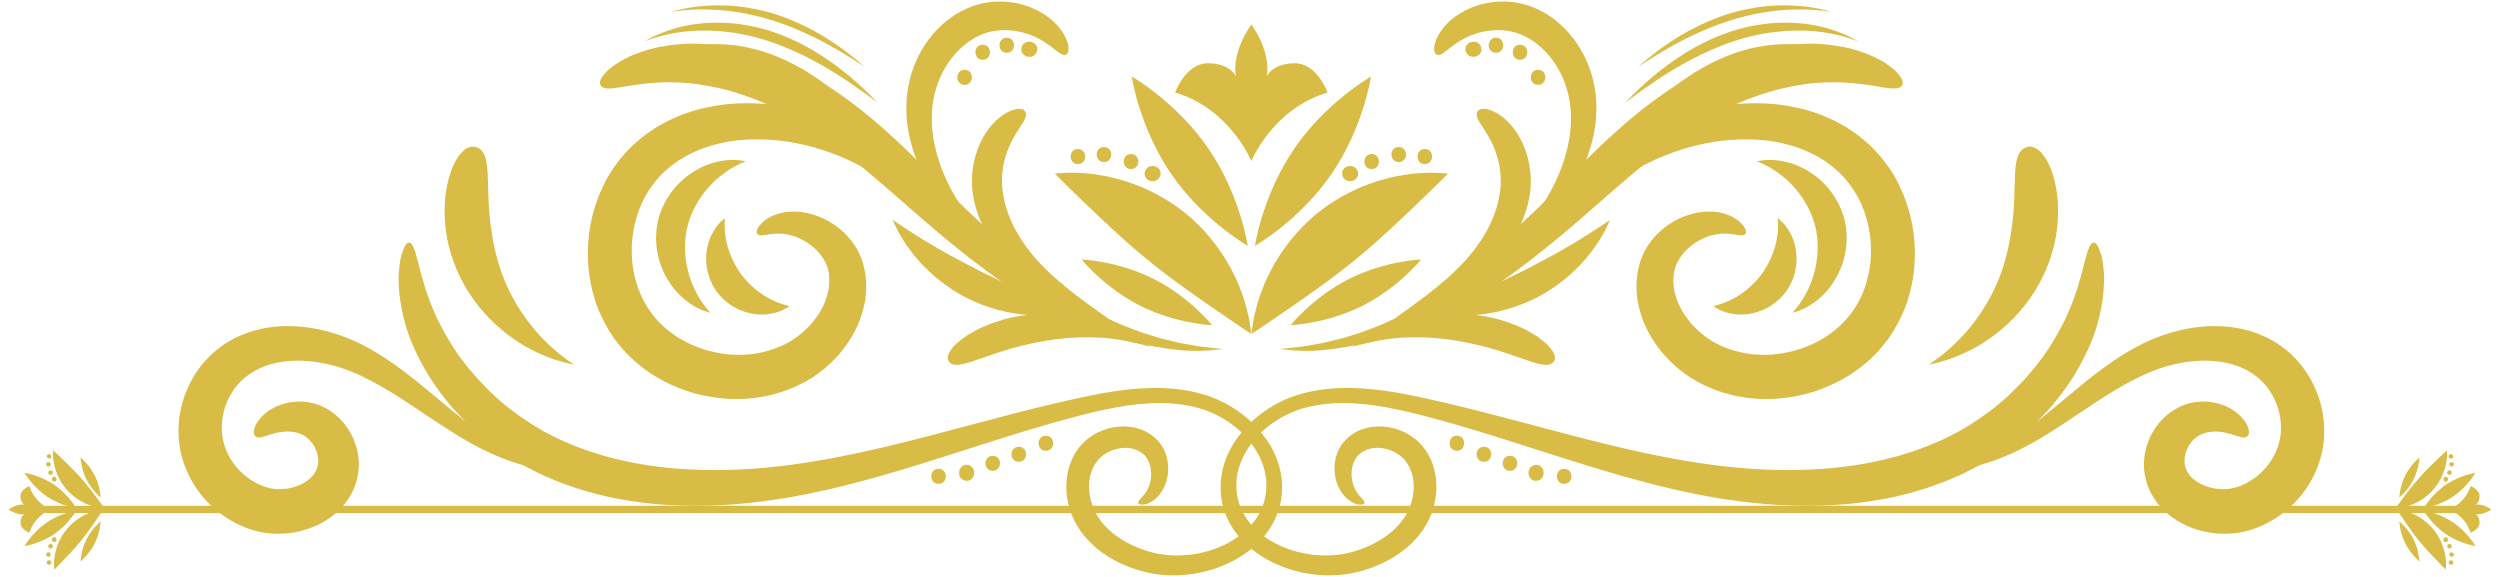 <?xml version="1.0" encoding="utf-8"?>
<!-- Generator: Adobe Illustrator 16.0.0, SVG Export Plug-In . SVG Version: 6.00 Build 0)  -->
<!DOCTYPE svg PUBLIC "-//W3C//DTD SVG 1.1//EN" "http://www.w3.org/Graphics/SVG/1.1/DTD/svg11.dtd">
<svg version="1.1" id="Layer_1" xmlns="http://www.w3.org/2000/svg" xmlns:xlink="http://www.w3.org/1999/xlink" x="0px" y="0px"
	 width="195px" height="45px" viewBox="0 0 195 45" enable-background="new 0 0 195 45" xml:space="preserve">
<g>
	<path fill="#D8BC45" d="M59.083,18.261c0.061,0.066,0.164,0.103,0.321,0.095c0.158-0.007,0.382-0.05,0.688-0.093
		c0.307-0.04,0.703-0.073,1.216,0.007c0.508,0.083,1.153,0.295,1.821,0.768c0.329,0.236,0.662,0.541,0.938,0.914
		c0.278,0.37,0.491,0.814,0.568,1.283c0.087,0.523,0.08,1.126-0.1,1.757c-0.178,0.629-0.49,1.307-0.997,1.946
		c-0.493,0.645-1.163,1.252-1.96,1.725c-0.807,0.45-1.777,0.806-2.861,0.942c-0.268,0.052-0.549,0.043-0.83,0.066
		c-0.282,0.017-0.572-0.013-0.865-0.011c-0.584-0.061-1.188-0.135-1.787-0.315c-0.607-0.15-1.197-0.409-1.785-0.695
		c-0.278-0.171-0.581-0.313-0.845-0.518c-0.134-0.099-0.282-0.183-0.408-0.293c-0.128-0.108-0.257-0.217-0.388-0.326
		c-1.007-0.902-1.775-2.081-2.182-3.484c-0.418-1.39-0.469-2.958-0.14-4.458c0.173-0.748,0.431-1.479,0.786-2.162
		c0.369-0.674,0.821-1.293,1.36-1.838c0.294-0.258,0.565-0.545,0.897-0.762l0.237-0.177c0.078-0.06,0.155-0.12,0.245-0.166
		l0.515-0.305c0.706-0.372,1.459-0.697,2.267-0.891c1.601-0.44,3.344-0.483,5.053-0.301c1.714,0.198,3.398,0.679,4.967,1.349
		c1.585,0.71,3.093,1.582,4.518,2.542c1.427,0.962,2.78,1.996,4.088,3.022c2.611,2.059,5.068,4.074,7.5,5.598
		c2.42,1.53,4.754,2.612,6.796,3.188c0.126,0.039,0.251,0.076,0.376,0.112c0.126,0.029,0.25,0.06,0.371,0.091
		c0.246,0.057,0.482,0.112,0.713,0.167c0.234,0.042,0.461,0.082,0.681,0.119c0.109,0.02,0.218,0.039,0.323,0.058
		c0.107,0.012,0.213,0.022,0.316,0.035c0.412,0.045,0.795,0.093,1.15,0.097c0.354,0.014,0.676,0.034,0.965,0.015
		c0.289-0.011,0.544-0.015,0.766-0.029c0.219-0.022,0.405-0.044,0.555-0.061c0.299-0.032,0.455-0.05,0.455-0.05
		s-0.157,0.004-0.459,0.011c-0.148,0.004-0.335,0.008-0.554,0.014c-0.222-0.005-0.474-0.023-0.761-0.035
		c-0.285-0.005-0.6-0.051-0.946-0.094c-0.348-0.031-0.718-0.11-1.119-0.187c-0.1-0.02-0.202-0.041-0.305-0.06
		c-0.103-0.027-0.206-0.054-0.312-0.082c-0.21-0.055-0.429-0.11-0.652-0.169c-0.221-0.07-0.447-0.145-0.68-0.219
		c-0.117-0.039-0.234-0.077-0.354-0.115c-0.117-0.046-0.236-0.091-0.356-0.139c-1.935-0.715-4.108-1.934-6.343-3.584
		c-2.242-1.644-4.502-3.777-6.996-6.025c-1.252-1.122-2.57-2.271-4.001-3.371c-1.434-1.097-2.996-2.136-4.704-3.017
		c-1.742-0.867-3.629-1.519-5.613-1.851c-1.98-0.317-4.063-0.374-6.121,0.086c-1.03,0.203-2.041,0.576-3.008,1.042l-0.71,0.384
		c-0.122,0.061-0.233,0.136-0.345,0.213l-0.336,0.228c-0.461,0.288-0.861,0.657-1.275,1.008c-0.803,0.749-1.49,1.622-2.034,2.556
		c-0.532,0.944-0.919,1.948-1.186,2.973c-0.508,2.054-0.489,4.201,0.07,6.194c0.261,1.003,0.704,1.952,1.234,2.83
		c0.142,0.215,0.282,0.43,0.422,0.644c0.159,0.199,0.319,0.398,0.479,0.597c0.154,0.203,0.331,0.38,0.509,0.559
		c0.18,0.174,0.344,0.364,0.537,0.521c0.189,0.159,0.378,0.316,0.564,0.474c0.187,0.156,0.393,0.282,0.588,0.423
		c0.386,0.285,0.805,0.497,1.207,0.728c0.826,0.407,1.657,0.752,2.5,0.956c0.836,0.234,1.675,0.336,2.488,0.398
		c0.408,0,0.813,0.024,1.211-0.003c0.396-0.034,0.788-0.043,1.171-0.119c1.537-0.232,2.926-0.774,4.116-1.512
		c1.176-0.761,2.099-1.687,2.786-2.691c0.696-0.995,1.138-2.087,1.345-3.16c0.031-0.132,0.05-0.267,0.063-0.402
		c0.015-0.135,0.028-0.267,0.042-0.399c0.016-0.266,0.014-0.529,0.012-0.784c-0.024-0.257-0.039-0.51-0.08-0.754
		c-0.051-0.245-0.09-0.474-0.158-0.716c-0.283-0.98-0.806-1.739-1.358-2.298c-0.556-0.565-1.149-0.95-1.717-1.222
		c-1.142-0.535-2.187-0.62-2.981-0.507c-0.803,0.119-1.348,0.425-1.68,0.696c-0.332,0.279-0.477,0.52-0.533,0.688
		C59,18.1,59.024,18.199,59.083,18.261"/>
	<path fill="#D8BC45" d="M46.85,6.655c0.092,0.151,0.3,0.263,0.738,0.248c0.221-0.005,0.488-0.062,0.854-0.102
		c0.18-0.026,0.377-0.06,0.594-0.106c0.224-0.03,0.471-0.06,0.737-0.104c0.538-0.076,1.184-0.138,1.954-0.17
		c0.773-0.002,1.672-0.009,2.719,0.15c1.045,0.146,2.233,0.401,3.553,0.848c1.319,0.449,2.762,1.072,4.279,2.008
		c1.54,0.93,3.107,2.089,4.691,3.38c1.582,1.293,3.18,2.723,4.824,4.149c0.82,0.712,1.656,1.424,2.506,2.114
		c0.85,0.689,1.693,1.351,2.561,1.995c1.724,1.284,3.494,2.441,5.263,3.341c1.765,0.906,3.507,1.577,5.109,2.02
		c0.81,0.198,1.564,0.399,2.288,0.503c0.359,0.056,0.701,0.132,1.035,0.164c0.334,0.034,0.652,0.066,0.955,0.098
		c0.152,0.015,0.299,0.029,0.443,0.044c0.145,0.005,0.285,0.011,0.421,0.016c0.272,0.01,0.528,0.018,0.769,0.024
		c0.476,0.028,0.887,0.003,1.219-0.011c0.662-0.025,1.025-0.04,1.025-0.04s-0.36-0.039-1.02-0.109
		c-0.328-0.036-0.732-0.069-1.195-0.161c-0.232-0.04-0.482-0.084-0.746-0.13c-0.132-0.023-0.268-0.048-0.406-0.072
		c-0.137-0.034-0.279-0.068-0.424-0.104c-0.289-0.069-0.594-0.143-0.91-0.22c-0.317-0.072-0.639-0.191-0.976-0.29
		c-0.677-0.191-1.377-0.479-2.116-0.763c-1.469-0.614-3.027-1.445-4.582-2.483c-1.563-1.034-3.104-2.297-4.631-3.683
		c-0.76-0.691-1.534-1.423-2.292-2.159c-0.759-0.735-1.515-1.492-2.271-2.26c-1.517-1.531-3.051-3.091-4.664-4.535
		c-1.609-1.443-3.302-2.772-5.055-3.83c-1.76-1.084-3.494-1.801-5.075-2.267c-1.585-0.468-3.036-0.682-4.316-0.736
		c-1.28-0.068-2.394,0.077-3.324,0.25c-0.931,0.2-1.685,0.459-2.282,0.738c-0.296,0.146-0.561,0.277-0.789,0.411
		c-0.224,0.146-0.417,0.283-0.584,0.407c-0.338,0.24-0.547,0.488-0.689,0.677C46.755,6.287,46.76,6.508,46.85,6.655"/>
	<path fill="#D8BC45" d="M79.986,8.73c-0.055-0.105-0.152-0.202-0.367-0.233c-0.213-0.03-0.553,0.008-1.035,0.259
		c-0.479,0.251-1.106,0.731-1.699,1.62c-0.564,0.888-1.107,2.2-1.07,3.962c0.026,0.886,0.227,1.776,0.563,2.639
		c0.343,0.856,0.819,1.667,1.383,2.388c0.559,0.724,1.204,1.359,1.872,1.91c0.672,0.548,1.359,1.007,2.025,1.394
		c1.332,0.774,2.549,1.287,3.418,1.648c0.868,0.356,1.395,0.556,1.395,0.556s-0.458-0.33-1.217-0.876
		c-0.756-0.549-1.82-1.315-2.912-2.278c-1.096-0.96-2.184-2.144-2.952-3.471c-0.389-0.659-0.692-1.347-0.901-2.022
		c-0.203-0.673-0.316-1.354-0.334-1.955c-0.025-1.23,0.281-2.181,0.57-2.868c0.309-0.685,0.613-1.139,0.836-1.48
		c0.226-0.342,0.37-0.576,0.434-0.762C80.057,8.971,80.039,8.832,79.986,8.73"/>
	<path fill="#D8BC45" d="M83.141,4.265c0.109-0.045,0.204-0.153,0.207-0.448c0-0.073-0.002-0.16-0.018-0.258
		c-0.021-0.095-0.051-0.201-0.092-0.324c-0.022-0.062-0.045-0.128-0.068-0.195c-0.029-0.067-0.066-0.134-0.105-0.207
		c-0.077-0.142-0.16-0.311-0.286-0.468c-0.122-0.164-0.257-0.346-0.435-0.516c-0.17-0.184-0.377-0.354-0.611-0.535
		c-0.475-0.345-1.082-0.684-1.851-0.916c-0.767-0.229-1.696-0.358-2.763-0.225c-0.133,0.02-0.268,0.049-0.403,0.073
		c-0.136,0.025-0.274,0.055-0.413,0.098s-0.278,0.085-0.422,0.128c-0.133,0.055-0.271,0.109-0.409,0.166
		c-0.547,0.239-1.101,0.553-1.616,0.966c-1.033,0.824-1.887,1.95-2.432,3.233c-0.275,0.642-0.477,1.32-0.598,2.021
		c-0.122,0.702-0.154,1.41-0.117,2.105c0.072,1.396,0.439,2.733,0.961,3.93c0.521,1.197,1.191,2.265,1.911,3.181
		c1.44,1.831,2.989,3.102,4.089,3.983c0.553,0.438,1.004,0.776,1.316,1.008c0.313,0.229,0.482,0.354,0.482,0.354
		s-0.146-0.152-0.416-0.432c-0.27-0.278-0.659-0.684-1.135-1.199c-0.942-1.031-2.26-2.501-3.371-4.377
		c-0.557-0.933-1.039-1.975-1.377-3.078c-0.34-1.102-0.527-2.267-0.485-3.399c0.034-1.14,0.305-2.207,0.776-3.166
		c0.468-0.954,1.129-1.751,1.848-2.328c0.359-0.289,0.736-0.503,1.102-0.674c0.092-0.04,0.182-0.08,0.271-0.12
		c0.09-0.029,0.179-0.059,0.266-0.087c0.084-0.033,0.174-0.053,0.262-0.072c0.089-0.02,0.174-0.044,0.26-0.06
		c0.696-0.12,1.344-0.088,1.896,0.013c0.553,0.103,1.012,0.272,1.395,0.444c0.187,0.093,0.363,0.176,0.511,0.271
		c0.159,0.085,0.286,0.181,0.412,0.264c0.131,0.078,0.226,0.169,0.329,0.24c0.05,0.038,0.099,0.072,0.145,0.106
		c0.041,0.035,0.082,0.068,0.12,0.102c0.078,0.063,0.152,0.118,0.22,0.164c0.066,0.049,0.119,0.093,0.174,0.128
		C82.883,4.296,83.035,4.31,83.141,4.265"/>
	<path fill="#D8BC45" d="M74.016,28.199c0.137,0.195,0.426,0.357,1.109,0.189c0.703-0.136,1.785-0.624,3.811-1.22
		c1.018-0.277,2.182-0.548,3.384-0.702c1.2-0.157,2.433-0.194,3.539-0.126c1.109,0.064,2.079,0.262,2.777,0.414
		c0.347,0.082,0.618,0.17,0.813,0.22c0.191,0.053,0.296,0.081,0.296,0.081s-0.09-0.061-0.254-0.172
		c-0.167-0.108-0.405-0.279-0.718-0.468c-0.631-0.361-1.549-0.854-2.686-1.224c-1.135-0.372-2.477-0.644-3.844-0.698
		c-1.367-0.063-2.751,0.095-3.935,0.419c-0.294,0.09-0.569,0.179-0.829,0.265c-0.262,0.081-0.495,0.197-0.719,0.288
		c-0.451,0.182-0.821,0.398-1.143,0.588c-0.322,0.181-0.574,0.388-0.789,0.559c-0.211,0.177-0.383,0.327-0.506,0.483
		C73.825,27.701,73.887,28.011,74.016,28.199"/>
	<path fill="#D8BC45" d="M55.402,24.399c0,0-0.039-0.047-0.109-0.133c-0.067-0.089-0.182-0.199-0.301-0.368
		c-0.253-0.318-0.568-0.808-0.854-1.419c-0.58-1.215-0.936-3.019-0.537-4.733c0.404-1.716,1.521-3.175,2.581-4.007
		c0.524-0.422,1.025-0.72,1.393-0.894c0.183-0.099,0.333-0.148,0.433-0.196c0.102-0.047,0.156-0.071,0.156-0.071
		s-0.059-0.011-0.166-0.03c-0.109-0.013-0.277-0.055-0.49-0.062c-0.431-0.036-1.072-0.013-1.848,0.205
		c-0.389,0.107-0.799,0.276-1.227,0.501c-0.418,0.236-0.857,0.523-1.26,0.901c-0.816,0.738-1.537,1.816-1.852,3.118
		c-0.296,1.307-0.127,2.592,0.276,3.616c0.194,0.518,0.46,0.97,0.73,1.367c0.284,0.39,0.578,0.724,0.878,0.993
		c0.6,0.538,1.163,0.845,1.564,1.003c0.195,0.088,0.363,0.125,0.469,0.161C55.344,24.382,55.402,24.399,55.402,24.399"/>
	<path fill="#D8BC45" d="M61.576,23.878c0,0-0.041-0.011-0.115-0.032c-0.076-0.021-0.183-0.041-0.318-0.087
		c-0.268-0.077-0.639-0.215-1.035-0.417c-0.807-0.4-1.681-1.112-2.305-1.963c-0.629-0.85-1.049-1.896-1.189-2.785
		c-0.074-0.438-0.098-0.833-0.09-1.113c-0.004-0.142,0.01-0.25,0.01-0.327c0.003-0.078,0.004-0.121,0.004-0.121
		s-0.032,0.025-0.094,0.073c-0.057,0.051-0.154,0.121-0.257,0.229c-0.216,0.212-0.493,0.561-0.728,1.07
		c-0.236,0.508-0.406,1.183-0.376,1.957c0.028,0.771,0.28,1.644,0.833,2.403c0.563,0.755,1.321,1.256,2.048,1.511
		c0.73,0.26,1.425,0.298,1.98,0.225c0.557-0.073,0.972-0.235,1.237-0.379c0.135-0.064,0.231-0.137,0.296-0.177
		C61.541,23.902,61.576,23.878,61.576,23.878"/>
	<path fill="#D8BC45" d="M69.631,17.16c0,0,0.092,0.219,0.282,0.606c0.048,0.097,0.103,0.205,0.16,0.322
		c0.062,0.115,0.136,0.235,0.216,0.366c0.158,0.262,0.335,0.569,0.569,0.874c0.116,0.158,0.238,0.32,0.363,0.489
		c0.129,0.168,0.278,0.329,0.428,0.503c0.295,0.352,0.648,0.687,1.025,1.04c0.769,0.685,1.697,1.354,2.761,1.896
		c1.066,0.533,2.157,0.881,3.164,1.094c0.508,0.094,0.988,0.177,1.446,0.206c0.228,0.018,0.444,0.042,0.657,0.045
		c0.211,0.001,0.414,0.001,0.609,0.003c0.386,0.006,0.736-0.034,1.041-0.061c0.152-0.017,0.293-0.028,0.424-0.047
		c0.129-0.022,0.248-0.044,0.354-0.062c0.425-0.078,0.655-0.134,0.655-0.134s-0.227-0.09-0.625-0.23
		c-0.1-0.034-0.21-0.072-0.33-0.114c-0.119-0.045-0.248-0.097-0.387-0.148c-0.277-0.108-0.59-0.212-0.928-0.357
		c-0.17-0.066-0.348-0.138-0.53-0.21c-0.183-0.07-0.37-0.159-0.565-0.239c-0.391-0.155-0.795-0.351-1.223-0.534
		c-0.848-0.393-1.761-0.829-2.709-1.302c-0.945-0.482-1.838-0.957-2.658-1.405c-0.401-0.236-0.801-0.445-1.156-0.667
		c-0.18-0.109-0.361-0.208-0.528-0.313s-0.329-0.204-0.483-0.302c-0.318-0.186-0.588-0.376-0.838-0.534
		c-0.126-0.08-0.242-0.154-0.351-0.224c-0.104-0.071-0.202-0.138-0.288-0.198C69.838,17.288,69.631,17.16,69.631,17.16"/>
	<path fill="#D8BC45" d="M82.283,13.542c0,0,0.217,0.238,0.609,0.622c0.389,0.377,0.943,0.916,1.612,1.566
		c0.331,0.316,0.69,0.659,1.071,1.025c0.387,0.351,0.78,0.744,1.207,1.124c0.84,0.783,1.754,1.596,2.75,2.401
		c0.989,0.814,1.971,1.547,2.906,2.211c0.457,0.342,0.922,0.649,1.344,0.956c0.436,0.302,0.844,0.584,1.221,0.845
		c0.771,0.524,1.411,0.96,1.858,1.265c0.454,0.307,0.731,0.471,0.731,0.471s-0.024-0.312-0.115-0.866
		c-0.024-0.139-0.053-0.293-0.082-0.461c-0.035-0.166-0.08-0.344-0.13-0.534c-0.101-0.382-0.216-0.823-0.394-1.284
		c-0.085-0.232-0.178-0.476-0.28-0.726c-0.103-0.251-0.228-0.502-0.354-0.763c-0.25-0.53-0.568-1.059-0.922-1.608
		c-0.724-1.082-1.663-2.182-2.823-3.134c-1.167-0.944-2.433-1.644-3.638-2.136c-0.609-0.236-1.193-0.441-1.76-0.578
		c-0.283-0.072-0.553-0.144-0.818-0.194c-0.268-0.049-0.525-0.093-0.77-0.129c-0.485-0.08-0.941-0.104-1.334-0.128
		c-0.197-0.009-0.38-0.019-0.55-0.019c-0.171,0.004-0.328,0.008-0.47,0.012C82.594,13.502,82.283,13.542,82.283,13.542"/>
	<path fill="#D8BC45" d="M88.275,5.971c0,0,0.578,3.947,3.077,7.594c2.498,3.646,5.972,5.606,5.972,5.606s-0.576-3.947-3.075-7.592
		C91.75,7.933,88.275,5.971,88.275,5.971"/>
	<path fill="#D8BC45" d="M89.865,12.953h0.078c0.307,0,0.6,0.27,0.586,0.587c-0.014,0.316-0.257,0.586-0.586,0.586h-0.078
		c-0.307,0-0.602-0.271-0.587-0.586C89.293,13.222,89.536,12.953,89.865,12.953"/>
	<path fill="#D8BC45" d="M88.223,13.187c-0.754,0-0.756-1.173,0-1.173C88.977,12.014,88.979,13.187,88.223,13.187"/>
	<path fill="#D8BC45" d="M86.111,12.639c-0.755,0-0.756-1.172,0-1.172C86.865,11.467,86.868,12.639,86.111,12.639"/>
	<path fill="#D8BC45" d="M84.078,12.795c-0.754,0-0.756-1.172,0-1.172C84.833,11.624,84.834,12.795,84.078,12.795"/>
	<path fill="#D8BC45" d="M80.324,4.429h-0.078c-0.306,0-0.6-0.27-0.586-0.587s0.258-0.586,0.586-0.586h0.078
		c0.307,0,0.602,0.269,0.587,0.586C80.896,4.161,80.653,4.429,80.324,4.429"/>
	<path fill="#D8BC45" d="M78.525,4.116c-0.752,0-0.755-1.172,0-1.172S79.281,4.116,78.525,4.116"/>
	<path fill="#D8BC45" d="M76.65,4.664c-0.756,0-0.756-1.174,0-1.174C77.403,3.49,77.406,4.664,76.65,4.664"/>
	<path fill="#D8BC45" d="M75.242,6.619c-0.755,0-0.756-1.174,0-1.174C75.996,5.445,75.998,6.619,75.242,6.619"/>
	<path fill="#D8BC45" d="M50.029,5.313c0,0,0.059-0.029,0.174-0.087c0.115-0.052,0.271-0.151,0.495-0.241
		c0.432-0.204,1.087-0.445,1.927-0.634c0.84-0.19,1.88-0.29,3.041-0.239c1.162,0.054,2.443,0.279,3.73,0.694
		c2.611,0.86,4.83,2.295,6.391,3.425c0.782,0.566,1.406,1.055,1.836,1.398c0.43,0.345,0.668,0.536,0.668,0.536
		s-0.204-0.229-0.586-0.629c-0.379-0.399-0.939-0.963-1.669-1.614s-1.633-1.383-2.703-2.075c-1.07-0.695-2.315-1.338-3.691-1.793
		c-1.365-0.441-2.737-0.63-3.964-0.609c-1.23,0.021-2.311,0.229-3.158,0.526c-0.85,0.293-1.479,0.633-1.882,0.905
		C50.429,5,50.289,5.126,50.184,5.199C50.081,5.274,50.029,5.313,50.029,5.313"/>
	<path fill="#D8BC45" d="M50.293,3.214c0,0,0.065-0.024,0.191-0.068c0.128-0.042,0.313-0.111,0.552-0.19
		c0.485-0.144,1.19-0.338,2.075-0.457c1.764-0.245,4.255-0.144,6.811,0.697c2.559,0.844,4.68,2.13,6.163,3.118
		c0.742,0.499,1.327,0.928,1.733,1.225c0.402,0.3,0.626,0.467,0.626,0.467s-0.194-0.2-0.546-0.561
		c-0.359-0.354-0.883-0.861-1.576-1.447c-0.691-0.583-1.553-1.241-2.584-1.876c-1.025-0.637-2.231-1.232-3.569-1.678
		c-1.347-0.432-2.688-0.651-3.913-0.672c-1.225-0.029-2.324,0.115-3.22,0.338s-1.582,0.517-2.045,0.731
		c-0.229,0.113-0.402,0.211-0.521,0.273C50.354,3.179,50.293,3.214,50.293,3.214"/>
	<path fill="#D8BC45" d="M52.363,0.926c0,0,0.059-0.01,0.168-0.026c0.111-0.021,0.273-0.041,0.485-0.063
		c0.212-0.021,0.468-0.057,0.766-0.067c0.149-0.009,0.309-0.019,0.478-0.028c0.168-0.001,0.345-0.004,0.531-0.006
		c0.744,0,1.627,0.044,2.585,0.189c0.958,0.144,1.995,0.378,3.054,0.723c2.098,0.69,3.848,1.621,5.064,2.342
		c0.612,0.358,1.092,0.669,1.422,0.883c0.168,0.105,0.294,0.19,0.38,0.249c0.087,0.058,0.133,0.088,0.133,0.088
		s-0.042-0.037-0.119-0.105c-0.077-0.069-0.192-0.172-0.343-0.297c-0.304-0.255-0.746-0.621-1.328-1.039
		c-1.152-0.837-2.881-1.911-5.045-2.623c-1.092-0.355-2.173-0.564-3.164-0.663c-0.992-0.1-1.896-0.076-2.651-0.01
		c-0.187,0.02-0.367,0.038-0.537,0.055c-0.17,0.028-0.329,0.052-0.479,0.076c-0.298,0.043-0.552,0.108-0.761,0.153
		c-0.207,0.046-0.367,0.086-0.475,0.12C52.419,0.91,52.363,0.926,52.363,0.926"/>
	<path fill="#D8BC45" d="M84.365,20.237c0,0,1.753,2.192,4.566,3.609c2.811,1.416,5.617,1.518,5.617,1.518s-1.754-2.192-4.566-3.609
		C87.172,20.339,84.365,20.237,84.365,20.237"/>
	<path fill="#D8BC45" d="M88.785,39.238c-0.043-0.162,0.204-0.333,0.467-0.668c0.033-0.041,0.066-0.085,0.102-0.131
		c0.031-0.05,0.061-0.104,0.094-0.158c0.035-0.049,0.063-0.11,0.09-0.174s0.064-0.12,0.084-0.193
		c0.105-0.269,0.172-0.603,0.17-0.965c-0.002-0.358-0.076-0.753-0.262-1.082c-0.051-0.079-0.09-0.167-0.154-0.233
		c-0.031-0.035-0.057-0.074-0.087-0.108c-0.035-0.03-0.069-0.062-0.103-0.094c-0.057-0.067-0.157-0.116-0.234-0.18
		c-0.091-0.047-0.177-0.104-0.276-0.142c-0.765-0.353-1.952-0.175-2.739,0.487c-0.103,0.075-0.184,0.173-0.273,0.261
		c-0.074,0.1-0.158,0.188-0.227,0.308c-0.144,0.223-0.26,0.468-0.338,0.733c-0.166,0.527-0.195,1.123-0.107,1.705
		c0.088,0.584,0.301,1.155,0.607,1.648c0.16,0.252,0.342,0.491,0.541,0.716c0.205,0.221,0.424,0.428,0.656,0.619
		c0.935,0.76,2.082,1.247,3.129,1.518c1.049,0.254,2.061,0.263,2.891,0.161c0.854-0.1,1.694-0.323,2.473-0.67
		c0.779-0.343,1.495-0.815,2.078-1.403c0.583-0.586,1.024-1.298,1.239-2.079c0.11-0.39,0.17-0.797,0.17-1.205
		c0.01-0.102,0.005-0.204-0.007-0.306l-0.021-0.306c-0.029-0.202-0.067-0.405-0.112-0.605c-0.415-1.607-1.591-3.028-3.06-3.939
		c-0.738-0.464-1.537-0.798-2.396-1.009c-0.861-0.207-1.754-0.3-2.658-0.307c-2.272-0.01-4.552,0.514-6.822,1.115
		c-2.275,0.598-4.532,1.304-6.795,2.022c-4.526,1.438-9.088,2.98-13.883,3.947c-2.397,0.484-4.844,0.805-7.324,0.907
		c-2.479,0.086-4.994-0.037-7.479-0.521c-0.623-0.104-1.236-0.268-1.854-0.414c-0.307-0.078-0.609-0.178-0.916-0.267
		c-0.304-0.09-0.609-0.179-0.908-0.293L43.64,37.61c-0.299-0.116-0.591-0.246-0.885-0.37l-0.44-0.188
		c-0.147-0.067-0.291-0.144-0.436-0.215l-0.865-0.438c-0.28-0.16-0.557-0.328-0.834-0.493l-0.416-0.249l-0.398-0.273l-0.795-0.551
		l-0.757-0.602l-0.378-0.303l-0.357-0.325l-0.709-0.653l-0.668-0.7l-0.332-0.35l-0.309-0.373c-1.195-1.411-2.172-2.993-2.84-4.555
		c-0.68-1.56-0.993-3.108-1.096-4.369c-0.018-0.305-0.031-0.592-0.039-0.859c0-0.267,0.029-0.519,0.047-0.748
		c0.021-0.23,0.046-0.441,0.072-0.632c0.025-0.19,0.084-0.363,0.125-0.515c0.182-0.613,0.371-0.913,0.553-0.933
		c0.184-0.018,0.359,0.243,0.516,0.757c0.08,0.257,0.141,0.575,0.26,0.955c0.108,0.381,0.189,0.821,0.359,1.316
		c0.064,0.214,0.127,0.438,0.19,0.667c0.083,0.226,0.169,0.459,0.257,0.701c0.15,0.487,0.404,0.977,0.613,1.498
		c0.499,1.018,1.103,2.092,1.858,3.13c0.767,1.029,1.657,2.028,2.637,2.935c0.977,0.909,2.063,1.692,3.147,2.364l0.726,0.43
		l0.751,0.382l0.374,0.19l0.392,0.169c0.26,0.111,0.519,0.229,0.779,0.337c0.536,0.19,1.059,0.413,1.606,0.569
		c0.272,0.083,0.54,0.179,0.814,0.252l0.826,0.216c1.106,0.268,2.229,0.487,3.369,0.62c1.136,0.15,2.285,0.22,3.437,0.251
		c4.622,0.118,9.255-0.634,13.849-1.705c4.601-1.069,9.183-2.447,13.899-3.546c2.35-0.538,4.76-1.091,7.283-1.142
		c1.256-0.021,2.538,0.091,3.782,0.429c1.254,0.329,2.45,0.936,3.466,1.761c0.435,0.339,0.906,0.799,1.377,1.379
		c0.467,0.582,0.92,1.306,1.221,2.188c0.301,0.878,0.432,1.922,0.25,2.993c-0.178,1.071-0.707,2.151-1.5,3.022
		c-0.788,0.878-1.808,1.563-2.928,2.04c-1.121,0.477-2.35,0.752-3.611,0.799c-0.631,0.021-1.271-0.014-1.904-0.12
		c-0.316-0.055-0.637-0.126-0.944-0.212c-0.305-0.084-0.606-0.185-0.905-0.296c-1.188-0.449-2.328-1.127-3.236-2.083
		c-0.449-0.478-0.84-1.022-1.133-1.627c-0.287-0.6-0.467-1.238-0.548-1.883c-0.161-1.284,0.128-2.655,0.914-3.69
		c0.404-0.53,0.916-0.929,1.456-1.206c0.543-0.275,1.115-0.435,1.689-0.482c0.57-0.047,1.145,0.019,1.67,0.204
		c0.525,0.188,0.988,0.487,1.353,0.877c0.368,0.396,0.604,0.86,0.712,1.304c0.111,0.443,0.141,0.87,0.094,1.257
		c-0.082,0.774-0.406,1.396-0.777,1.802c-0.375,0.411-0.796,0.587-1.072,0.635C88.96,39.387,88.81,39.333,88.785,39.238"/>
	<path fill="#D8BC45" d="M81.576,35.161c-0.754,0-0.756-1.174,0-1.174C82.331,33.987,82.331,35.161,81.576,35.161"/>
	<path fill="#D8BC45" d="M79.464,36.021c-0.755,0-0.756-1.174,0-1.174S80.221,36.021,79.464,36.021"/>
	<path fill="#D8BC45" d="M77.432,36.725c-0.755,0-0.756-1.172,0-1.172C78.186,35.553,78.188,36.725,77.432,36.725"/>
	<path fill="#D8BC45" d="M74.813,36.92v-0.077c0-0.308,0.27-0.602,0.586-0.587c0.317,0.015,0.586,0.258,0.586,0.587v0.077
		c0,0.308-0.27,0.601-0.586,0.587C75.08,37.492,74.813,37.25,74.813,36.92"/>
	<path fill="#D8BC45" d="M73.209,37.741c-0.756,0-0.756-1.173,0-1.173C73.964,36.568,73.965,37.741,73.209,37.741"/>
	<path fill="#D8BC45" d="M37.178,11.492c-0.167-0.061-0.366-0.087-0.604-0.001c-0.235,0.086-0.521,0.285-0.81,0.702
		c-0.293,0.413-0.602,1.045-0.827,1.985c-0.224,0.937-0.358,2.193-0.161,3.779c0.201,1.583,0.807,3.324,1.77,4.83
		c0.954,1.51,2.23,2.749,3.477,3.619c1.246,0.88,2.464,1.386,3.332,1.67c0.439,0.139,0.789,0.233,1.035,0.283
		c0.242,0.054,0.376,0.082,0.376,0.082s-0.112-0.078-0.315-0.219c-0.205-0.137-0.49-0.354-0.834-0.628
		c-0.686-0.557-1.58-1.393-2.391-2.467c-0.814-1.069-1.551-2.36-2.044-3.693c-0.498-1.331-0.763-2.699-0.921-3.922
		c-0.15-1.225-0.168-2.191-0.186-2.958c-0.019-0.766-0.043-1.337-0.108-1.77c-0.069-0.434-0.171-0.726-0.313-0.928
		C37.512,11.656,37.34,11.549,37.178,11.492"/>
	<path fill="#D8BC45" d="M19.953,34.058c0.072,0.05,0.171,0.077,0.299,0.068c0.063-0.005,0.133-0.017,0.209-0.039
		c0.082-0.019,0.174-0.045,0.271-0.081c0.208-0.061,0.455-0.157,0.78-0.234c0.324-0.073,0.731-0.14,1.195-0.098
		c0.231,0.021,0.476,0.068,0.71,0.162c0.235,0.092,0.447,0.221,0.653,0.415c0.202,0.194,0.405,0.443,0.542,0.76
		c0.143,0.309,0.226,0.674,0.209,1.021c-0.008,0.178-0.034,0.335-0.104,0.503c-0.017,0.041-0.03,0.084-0.044,0.128l-0.066,0.121
		c-0.033,0.085-0.102,0.159-0.152,0.24c-0.23,0.317-0.631,0.616-1.146,0.839c-0.266,0.102-0.552,0.19-0.86,0.239
		c-0.306,0.041-0.632,0.071-0.952,0.039c-0.08,0-0.157-0.022-0.237-0.03c-0.079-0.009-0.159-0.02-0.235-0.043
		c-0.077-0.021-0.15-0.03-0.234-0.059c-0.084-0.027-0.168-0.056-0.254-0.082c-0.338-0.128-0.675-0.299-1-0.517
		c-0.652-0.434-1.242-1.047-1.643-1.772c-0.406-0.729-0.619-1.531-0.596-2.401c0.021-0.864,0.277-1.769,0.746-2.545
		c0.232-0.388,0.518-0.743,0.843-1.05l0.122-0.115l0.136-0.105c0.093-0.069,0.179-0.146,0.272-0.212
		c0.196-0.122,0.386-0.26,0.602-0.359c0.202-0.119,0.431-0.197,0.65-0.294c0.233-0.07,0.459-0.162,0.703-0.209
		c0.48-0.126,0.989-0.183,1.504-0.208c0.516-0.031,1.039,0.011,1.563,0.063c0.523,0.07,1.045,0.165,1.555,0.306
		c0.514,0.142,1.006,0.304,1.5,0.515c0.496,0.201,0.982,0.438,1.459,0.684c0.951,0.499,1.863,1.064,2.745,1.643
		c1.765,1.155,3.424,2.334,5.042,3.226c1.611,0.896,3.158,1.496,4.487,1.807c0.663,0.162,1.274,0.233,1.807,0.282
		c0.534,0.031,0.991,0.026,1.36,0c0.186-0.019,0.348-0.033,0.488-0.046c0.141-0.022,0.258-0.042,0.354-0.058
		c0.189-0.031,0.288-0.049,0.288-0.049s-0.1,0.004-0.292,0.01c-0.096,0.003-0.213,0.007-0.354,0.01
		c-0.141-0.006-0.302-0.012-0.485-0.02c-0.363-0.019-0.808-0.073-1.315-0.17c-0.507-0.111-1.08-0.253-1.694-0.485
		c-1.228-0.453-2.618-1.194-4.053-2.223c-1.438-1.021-2.919-2.336-4.598-3.703c-0.839-0.683-1.737-1.373-2.724-2.02
		c-0.496-0.319-1.012-0.633-1.555-0.916c-0.539-0.29-1.129-0.55-1.724-0.771c-0.601-0.224-1.225-0.396-1.864-0.537
		c-0.645-0.122-1.303-0.229-1.98-0.244c-0.678-0.022-1.369,0.001-2.063,0.124c-0.348,0.045-0.692,0.145-1.039,0.229
		c-0.341,0.114-0.688,0.215-1.02,0.37c-1.344,0.557-2.564,1.564-3.392,2.786c-0.833,1.22-1.329,2.646-1.433,4.108
		c-0.051,0.731-0.001,1.476,0.154,2.196c0.156,0.721,0.412,1.403,0.744,2.031c0.66,1.259,1.625,2.294,2.746,3.044
		c0.559,0.374,1.153,0.673,1.762,0.894c0.156,0.049,0.309,0.099,0.461,0.147c0.154,0.047,0.326,0.079,0.484,0.116
		c0.163,0.042,0.324,0.063,0.484,0.083c0.16,0.019,0.319,0.046,0.477,0.049c1.26,0.077,2.418-0.172,3.442-0.632
		c1.015-0.477,1.913-1.188,2.503-2.114c0.143-0.235,0.283-0.463,0.381-0.715c0.052-0.122,0.104-0.242,0.15-0.366
		c0.035-0.125,0.07-0.251,0.104-0.374c0.138-0.495,0.18-1.017,0.147-1.484c-0.061-0.947-0.371-1.757-0.785-2.411
		c-0.412-0.661-0.951-1.165-1.516-1.527c-0.566-0.363-1.182-0.567-1.728-0.639c-0.55-0.078-1.04-0.039-1.464,0.047
		c-0.852,0.175-1.438,0.537-1.838,0.872c-0.401,0.343-0.613,0.681-0.732,0.935c-0.055,0.134-0.091,0.245-0.109,0.342
		c-0.014,0.1-0.014,0.181-0.006,0.248C19.824,33.934,19.882,34.011,19.953,34.058"/>
	<path fill="#D8BC45" d="M136.13,18.261c-0.061,0.066-0.164,0.103-0.321,0.095c-0.16-0.007-0.381-0.05-0.688-0.093
		c-0.306-0.04-0.703-0.073-1.216,0.007c-0.509,0.083-1.153,0.295-1.821,0.768c-0.33,0.236-0.662,0.541-0.938,0.914
		c-0.278,0.37-0.491,0.814-0.568,1.283c-0.087,0.523-0.08,1.126,0.1,1.757c0.178,0.629,0.49,1.307,0.997,1.946
		c0.493,0.645,1.163,1.252,1.96,1.725c0.805,0.45,1.777,0.806,2.859,0.942c0.268,0.052,0.551,0.043,0.832,0.066
		c0.282,0.017,0.572-0.013,0.865-0.011c0.584-0.061,1.188-0.135,1.787-0.315c0.607-0.15,1.198-0.409,1.785-0.695
		c0.278-0.171,0.581-0.313,0.844-0.518c0.135-0.099,0.283-0.183,0.409-0.293c0.128-0.108,0.257-0.217,0.388-0.326
		c1.007-0.902,1.775-2.081,2.182-3.484c0.417-1.39,0.468-2.958,0.14-4.458c-0.175-0.748-0.433-1.479-0.786-2.162
		c-0.369-0.674-0.821-1.293-1.361-1.838c-0.293-0.258-0.564-0.545-0.896-0.762l-0.236-0.177c-0.079-0.06-0.158-0.12-0.246-0.166
		l-0.515-0.305c-0.707-0.372-1.458-0.697-2.267-0.891c-1.601-0.44-3.344-0.483-5.053-0.301c-1.714,0.198-3.398,0.679-4.967,1.349
		c-1.586,0.71-3.093,1.582-4.52,2.542c-1.425,0.962-2.778,1.996-4.087,3.022c-2.61,2.059-5.066,4.074-7.499,5.598
		c-2.42,1.53-4.755,2.612-6.796,3.188c-0.126,0.039-0.253,0.076-0.376,0.112c-0.126,0.029-0.25,0.06-0.371,0.091
		c-0.244,0.057-0.482,0.112-0.713,0.167c-0.234,0.042-0.461,0.082-0.682,0.119c-0.109,0.02-0.217,0.039-0.322,0.058
		c-0.107,0.012-0.213,0.022-0.316,0.035c-0.412,0.045-0.795,0.093-1.15,0.097c-0.354,0.014-0.674,0.034-0.965,0.015
		c-0.289-0.011-0.544-0.015-0.766-0.029c-0.219-0.022-0.405-0.044-0.555-0.061c-0.299-0.032-0.455-0.05-0.455-0.05
		s0.157,0.004,0.457,0.011c0.15,0.004,0.336,0.008,0.557,0.014c0.219-0.005,0.473-0.023,0.758-0.035
		c0.287-0.005,0.604-0.051,0.948-0.094c0.347-0.031,0.72-0.11,1.119-0.187c0.1-0.02,0.2-0.041,0.305-0.06
		c0.103-0.027,0.206-0.054,0.312-0.082c0.21-0.055,0.428-0.11,0.652-0.169c0.22-0.07,0.447-0.145,0.68-0.219
		c0.117-0.039,0.234-0.077,0.354-0.115c0.117-0.046,0.236-0.091,0.356-0.139c1.935-0.715,4.108-1.934,6.343-3.584
		c2.242-1.644,4.502-3.777,6.996-6.025c1.252-1.122,2.57-2.271,4.001-3.371c1.434-1.097,2.997-2.136,4.703-3.017
		c1.745-0.867,3.63-1.519,5.613-1.851c1.98-0.317,4.063-0.374,6.122,0.086c1.03,0.203,2.04,0.576,3.008,1.042l0.71,0.384
		c0.122,0.061,0.233,0.136,0.344,0.213l0.338,0.228c0.46,0.288,0.86,0.657,1.274,1.008c0.803,0.749,1.488,1.622,2.034,2.556
		c0.53,0.944,0.919,1.948,1.185,2.973c0.508,2.054,0.49,4.201-0.069,6.194c-0.261,1.003-0.704,1.952-1.233,2.83
		c-0.143,0.215-0.281,0.43-0.423,0.644c-0.16,0.199-0.319,0.398-0.479,0.597c-0.154,0.203-0.333,0.38-0.509,0.559
		c-0.18,0.174-0.344,0.364-0.536,0.521c-0.19,0.159-0.379,0.316-0.565,0.474c-0.188,0.156-0.393,0.282-0.589,0.423
		c-0.385,0.285-0.804,0.497-1.205,0.728c-0.829,0.407-1.659,0.752-2.501,0.956c-0.836,0.234-1.675,0.336-2.488,0.398
		c-0.41,0-0.813,0.024-1.209-0.003c-0.398-0.034-0.79-0.043-1.173-0.119c-1.537-0.232-2.925-0.774-4.116-1.512
		c-1.176-0.761-2.099-1.687-2.786-2.691c-0.697-0.995-1.138-2.087-1.345-3.16c-0.031-0.132-0.051-0.267-0.063-0.402
		c-0.014-0.135-0.029-0.267-0.043-0.399c-0.018-0.266-0.016-0.529-0.013-0.784c0.025-0.257,0.04-0.51,0.08-0.754
		c0.052-0.245,0.09-0.474,0.159-0.716c0.283-0.98,0.806-1.739,1.358-2.298c0.556-0.565,1.148-0.95,1.717-1.222
		c1.142-0.535,2.186-0.62,2.981-0.507c0.802,0.119,1.348,0.425,1.68,0.696c0.332,0.279,0.477,0.52,0.531,0.688
		C136.213,18.1,136.188,18.199,136.13,18.261"/>
	<path fill="#D8BC45" d="M148.363,6.655c-0.092,0.151-0.3,0.263-0.738,0.248c-0.221-0.005-0.488-0.062-0.854-0.102
		c-0.179-0.026-0.376-0.06-0.593-0.106c-0.224-0.03-0.471-0.06-0.738-0.104c-0.537-0.076-1.183-0.138-1.953-0.17
		c-0.773-0.002-1.672-0.009-2.719,0.15c-1.044,0.146-2.234,0.401-3.553,0.848c-1.319,0.449-2.762,1.072-4.277,2.008
		c-1.543,0.93-3.109,2.089-4.693,3.38c-1.582,1.293-3.18,2.723-4.825,4.149c-0.82,0.712-1.655,1.424-2.505,2.114
		c-0.85,0.689-1.693,1.351-2.559,1.995c-1.726,1.284-3.496,2.441-5.266,3.341c-1.764,0.906-3.504,1.577-5.108,2.02
		c-0.81,0.198-1.565,0.399-2.288,0.503c-0.36,0.056-0.701,0.132-1.035,0.164c-0.334,0.034-0.652,0.066-0.955,0.098
		c-0.152,0.015-0.299,0.029-0.443,0.044c-0.145,0.005-0.285,0.011-0.422,0.016c-0.272,0.01-0.527,0.018-0.768,0.024
		c-0.477,0.028-0.887,0.003-1.219-0.011c-0.662-0.025-1.025-0.04-1.025-0.04s0.36-0.039,1.02-0.109
		c0.328-0.036,0.732-0.069,1.195-0.161c0.232-0.04,0.482-0.084,0.746-0.13c0.131-0.023,0.267-0.048,0.406-0.072
		c0.137-0.034,0.279-0.068,0.424-0.104c0.289-0.069,0.594-0.143,0.91-0.22c0.317-0.072,0.639-0.191,0.975-0.29
		c0.677-0.191,1.378-0.479,2.117-0.763c1.469-0.614,3.025-1.445,4.584-2.483c1.559-1.034,3.102-2.297,4.629-3.683
		c0.76-0.691,1.533-1.423,2.292-2.159c0.759-0.735,1.513-1.492,2.271-2.26c1.517-1.531,3.051-3.091,4.664-4.535
		c1.61-1.443,3.302-2.772,5.055-3.83c1.758-1.084,3.494-1.801,5.074-2.267c1.585-0.468,3.037-0.682,4.317-0.736
		c1.28-0.068,2.394,0.077,3.323,0.25c0.932,0.2,1.686,0.459,2.283,0.738c0.296,0.146,0.56,0.277,0.789,0.411
		c0.224,0.146,0.417,0.283,0.584,0.407c0.338,0.24,0.547,0.488,0.691,0.677C148.458,6.287,148.453,6.508,148.363,6.655"/>
	<path fill="#D8BC45" d="M115.227,8.73c0.055-0.105,0.152-0.202,0.365-0.233c0.215-0.03,0.555,0.008,1.037,0.259
		c0.479,0.251,1.106,0.731,1.699,1.62c0.564,0.888,1.107,2.2,1.072,3.962c-0.028,0.886-0.229,1.776-0.565,2.639
		c-0.341,0.856-0.819,1.667-1.383,2.388c-0.56,0.724-1.204,1.359-1.872,1.91c-0.672,0.548-1.359,1.007-2.025,1.394
		c-1.33,0.774-2.549,1.287-3.416,1.648c-0.871,0.356-1.397,0.556-1.397,0.556s0.459-0.33,1.218-0.876
		c0.756-0.549,1.82-1.315,2.912-2.278c1.096-0.96,2.183-2.144,2.952-3.471c0.389-0.659,0.692-1.347,0.901-2.022
		c0.203-0.673,0.316-1.354,0.334-1.955c0.025-1.23-0.281-2.181-0.57-2.868c-0.311-0.685-0.613-1.139-0.836-1.48
		c-0.226-0.342-0.37-0.576-0.435-0.762C115.154,8.971,115.174,8.832,115.227,8.73"/>
	<path fill="#D8BC45" d="M112.072,4.265c-0.109-0.045-0.204-0.153-0.207-0.448c0-0.073,0.002-0.16,0.018-0.258
		c0.021-0.095,0.051-0.201,0.092-0.324c0.022-0.062,0.045-0.128,0.07-0.195c0.027-0.067,0.064-0.134,0.102-0.207
		c0.08-0.142,0.162-0.311,0.289-0.468c0.119-0.164,0.256-0.346,0.436-0.516c0.167-0.184,0.376-0.354,0.609-0.535
		c0.475-0.345,1.082-0.684,1.852-0.916c0.766-0.229,1.696-0.358,2.761-0.225c0.134,0.02,0.267,0.049,0.403,0.073
		c0.137,0.025,0.275,0.055,0.413,0.098s0.279,0.085,0.421,0.128c0.135,0.055,0.272,0.109,0.411,0.166
		c0.547,0.239,1.101,0.553,1.617,0.966c1.03,0.824,1.886,1.95,2.433,3.233c0.273,0.642,0.477,1.32,0.596,2.021
		c0.122,0.702,0.154,1.41,0.117,2.105c-0.072,1.396-0.441,2.733-0.961,3.93c-0.521,1.197-1.191,2.265-1.91,3.181
		c-1.441,1.831-2.99,3.102-4.09,3.983c-0.554,0.438-1.006,0.776-1.316,1.008c-0.313,0.229-0.482,0.354-0.482,0.354
		s0.146-0.152,0.416-0.432c0.268-0.278,0.659-0.684,1.135-1.199c0.942-1.031,2.26-2.501,3.372-4.377
		c0.554-0.933,1.036-1.975,1.376-3.078c0.34-1.102,0.527-2.267,0.485-3.399c-0.034-1.14-0.305-2.207-0.776-3.166
		c-0.467-0.954-1.127-1.751-1.848-2.328c-0.361-0.289-0.735-0.503-1.102-0.674c-0.092-0.04-0.184-0.08-0.273-0.12
		c-0.088-0.029-0.177-0.059-0.264-0.087c-0.084-0.033-0.174-0.053-0.264-0.072c-0.087-0.02-0.172-0.044-0.258-0.06
		c-0.696-0.12-1.346-0.088-1.896,0.013c-0.555,0.103-1.014,0.272-1.395,0.444c-0.187,0.093-0.363,0.176-0.511,0.271
		c-0.159,0.085-0.287,0.181-0.412,0.264c-0.132,0.078-0.226,0.169-0.328,0.24c-0.051,0.038-0.1,0.072-0.145,0.106
		c-0.042,0.035-0.083,0.068-0.122,0.102c-0.077,0.063-0.151,0.118-0.221,0.164c-0.063,0.049-0.117,0.093-0.172,0.128
		C112.328,4.296,112.178,4.31,112.072,4.265"/>
	<path fill="#D8BC45" d="M121.195,28.199c-0.135,0.195-0.424,0.357-1.107,0.189c-0.703-0.136-1.786-0.624-3.811-1.22
		c-1.018-0.277-2.182-0.548-3.384-0.702c-1.199-0.157-2.431-0.194-3.539-0.126c-1.109,0.064-2.077,0.262-2.777,0.414
		c-0.347,0.082-0.62,0.17-0.812,0.22c-0.191,0.053-0.299,0.081-0.299,0.081s0.091-0.061,0.255-0.172
		c0.167-0.108,0.403-0.279,0.717-0.468c0.632-0.361,1.548-0.854,2.687-1.224c1.133-0.372,2.477-0.644,3.844-0.698
		c1.367-0.063,2.751,0.095,3.935,0.419c0.292,0.09,0.569,0.179,0.829,0.265c0.262,0.081,0.494,0.197,0.72,0.288
		c0.45,0.182,0.819,0.398,1.14,0.588c0.324,0.181,0.576,0.388,0.789,0.559c0.213,0.177,0.385,0.327,0.506,0.483
		C121.388,27.701,121.326,28.011,121.195,28.199"/>
	<path fill="#D8BC45" d="M139.812,24.399c0,0,0.038-0.047,0.108-0.133c0.068-0.089,0.182-0.199,0.301-0.368
		c0.252-0.318,0.567-0.808,0.854-1.419c0.58-1.215,0.936-3.019,0.535-4.733c-0.4-1.716-1.519-3.175-2.578-4.007
		c-0.527-0.422-1.027-0.72-1.394-0.894c-0.183-0.099-0.333-0.148-0.434-0.196c-0.101-0.047-0.155-0.071-0.155-0.071
		s0.059-0.011,0.166-0.03c0.109-0.013,0.275-0.055,0.49-0.062c0.431-0.036,1.072-0.013,1.848,0.205
		c0.389,0.107,0.801,0.276,1.229,0.501c0.415,0.236,0.855,0.523,1.258,0.901c0.816,0.738,1.537,1.816,1.852,3.118
		c0.295,1.307,0.127,2.592-0.276,3.616c-0.194,0.518-0.462,0.97-0.73,1.367c-0.284,0.39-0.577,0.724-0.878,0.993
		c-0.598,0.538-1.163,0.845-1.565,1.003c-0.194,0.088-0.363,0.125-0.466,0.161C139.867,24.382,139.812,24.399,139.812,24.399"/>
	<path fill="#D8BC45" d="M133.637,23.878c0,0,0.041-0.011,0.115-0.032c0.076-0.021,0.184-0.041,0.317-0.087
		c0.269-0.077,0.64-0.215,1.036-0.417c0.806-0.4,1.681-1.112,2.305-1.963c0.627-0.85,1.048-1.896,1.189-2.785
		c0.074-0.438,0.098-0.833,0.092-1.113c0.002-0.142-0.012-0.25-0.013-0.327c-0.003-0.078-0.003-0.121-0.003-0.121
		s0.032,0.025,0.094,0.073c0.058,0.051,0.154,0.121,0.257,0.229c0.214,0.212,0.493,0.561,0.729,1.07
		c0.235,0.508,0.405,1.183,0.373,1.957c-0.027,0.771-0.279,1.644-0.833,2.403c-0.562,0.755-1.319,1.256-2.046,1.511
		c-0.731,0.26-1.426,0.298-1.981,0.225c-0.557-0.073-0.974-0.235-1.238-0.379c-0.134-0.064-0.23-0.137-0.296-0.177
		C133.671,23.902,133.637,23.878,133.637,23.878"/>
	<path fill="#D8BC45" d="M125.582,17.16c0,0-0.093,0.219-0.282,0.606c-0.049,0.097-0.103,0.205-0.161,0.322
		c-0.063,0.115-0.135,0.235-0.215,0.366c-0.158,0.262-0.336,0.569-0.569,0.874c-0.116,0.158-0.238,0.32-0.364,0.489
		c-0.129,0.168-0.277,0.329-0.427,0.503c-0.295,0.352-0.647,0.687-1.025,1.04c-0.769,0.685-1.697,1.354-2.761,1.896
		c-1.066,0.533-2.157,0.881-3.164,1.094c-0.508,0.094-0.988,0.177-1.446,0.206c-0.229,0.018-0.446,0.042-0.659,0.045
		c-0.209,0.001-0.412,0.001-0.607,0.003c-0.386,0.006-0.738-0.034-1.042-0.061c-0.153-0.017-0.292-0.028-0.423-0.047
		c-0.129-0.022-0.248-0.044-0.354-0.062c-0.425-0.078-0.655-0.134-0.655-0.134s0.227-0.09,0.625-0.23
		c0.1-0.034,0.21-0.072,0.329-0.114c0.12-0.045,0.25-0.097,0.388-0.148c0.277-0.108,0.59-0.212,0.928-0.357
		c0.17-0.066,0.348-0.138,0.531-0.21c0.182-0.07,0.369-0.159,0.564-0.239c0.391-0.155,0.795-0.351,1.223-0.534
		c0.85-0.393,1.761-0.829,2.711-1.302c0.943-0.482,1.836-0.957,2.656-1.405c0.401-0.236,0.799-0.445,1.156-0.667
		c0.18-0.109,0.361-0.208,0.528-0.313s0.329-0.204,0.483-0.302c0.317-0.186,0.587-0.376,0.838-0.534
		c0.125-0.08,0.242-0.154,0.351-0.224c0.104-0.071,0.2-0.138,0.288-0.198C125.375,17.288,125.582,17.16,125.582,17.16"/>
	<path fill="#D8BC45" d="M112.93,13.542c0,0-0.217,0.238-0.609,0.622c-0.389,0.377-0.943,0.916-1.612,1.566
		c-0.331,0.316-0.69,0.659-1.071,1.025c-0.387,0.351-0.78,0.744-1.207,1.124c-0.84,0.783-1.756,1.596-2.75,2.401
		c-0.99,0.814-1.97,1.547-2.906,2.211c-0.457,0.342-0.922,0.649-1.344,0.956c-0.436,0.302-0.844,0.584-1.221,0.845
		c-0.771,0.524-1.411,0.96-1.859,1.265c-0.453,0.307-0.731,0.471-0.731,0.471s0.025-0.312,0.116-0.866
		c0.024-0.139,0.053-0.293,0.083-0.461c0.034-0.166,0.08-0.344,0.128-0.534c0.103-0.382,0.217-0.823,0.395-1.284
		c0.085-0.232,0.178-0.476,0.28-0.726c0.104-0.251,0.228-0.502,0.354-0.763c0.251-0.53,0.569-1.059,0.923-1.608
		c0.725-1.082,1.662-2.182,2.823-3.134c1.166-0.944,2.433-1.644,3.636-2.136c0.611-0.236,1.195-0.441,1.762-0.578
		c0.282-0.072,0.553-0.144,0.818-0.194c0.269-0.049,0.523-0.093,0.77-0.129c0.485-0.08,0.941-0.104,1.334-0.128
		c0.199-0.009,0.381-0.019,0.55-0.019c0.171,0.004,0.327,0.008,0.468,0.012C112.618,13.502,112.93,13.542,112.93,13.542"/>
	<path fill="#D8BC45" d="M106.937,5.971c0,0-0.577,3.947-3.076,7.594c-2.498,3.646-5.973,5.606-5.973,5.606s0.578-3.947,3.076-7.592
		C103.463,7.933,106.937,5.971,106.937,5.971"/>
	<path fill="#D8BC45" d="M97.605,1.906c1.658,2.412,1.195,4.065,1.195,4.065s0.438-1.036,2.192-1.036
		c1.753,0,2.558,2.281,2.558,2.281c-4.313,1.288-5.945,5.355-5.945,5.355s-1.631-4.067-5.943-5.355c0,0,0.805-2.281,2.558-2.281
		c1.755,0,2.192,1.036,2.192,1.036S95.949,4.318,97.605,1.906"/>
	<path fill="#D8BC45" d="M105.348,12.953h-0.078c-0.306,0-0.602,0.27-0.586,0.587c0.014,0.316,0.257,0.586,0.586,0.586h0.078
		c0.307,0,0.602-0.271,0.587-0.586C105.921,13.222,105.677,12.953,105.348,12.953"/>
	<path fill="#D8BC45" d="M106.99,13.187c0.754,0,0.756-1.173,0-1.173C106.236,12.014,106.234,13.187,106.99,13.187"/>
	<path fill="#D8BC45" d="M109.102,12.639c0.754,0,0.756-1.172,0-1.172S108.345,12.639,109.102,12.639"/>
	<path fill="#D8BC45" d="M111.135,12.795c0.754,0,0.756-1.172,0-1.172C110.38,11.624,110.377,12.795,111.135,12.795"/>
	<path fill="#D8BC45" d="M114.888,4.429h0.079c0.306,0,0.6-0.27,0.586-0.587s-0.257-0.586-0.586-0.586h-0.079
		c-0.306,0-0.601,0.269-0.586,0.586C114.315,4.161,114.56,4.429,114.888,4.429"/>
	<path fill="#D8BC45" d="M116.686,4.116c0.756,0,0.757-1.172,0-1.172C115.932,2.944,115.93,4.116,116.686,4.116"/>
	<path fill="#D8BC45" d="M118.563,4.664c0.755,0,0.758-1.174,0-1.174C117.809,3.49,117.807,4.664,118.563,4.664"/>
	<path fill="#D8BC45" d="M119.971,6.619c0.755,0,0.756-1.174,0-1.174C119.217,5.445,119.215,6.619,119.971,6.619"/>
	<path fill="#D8BC45" d="M145.184,5.313c0,0-0.059-0.029-0.172-0.087c-0.117-0.052-0.272-0.151-0.497-0.241
		c-0.432-0.204-1.087-0.445-1.927-0.634c-0.84-0.19-1.88-0.29-3.041-0.239c-1.162,0.054-2.442,0.279-3.73,0.694
		c-2.612,0.86-4.83,2.295-6.393,3.425c-0.78,0.566-1.404,1.055-1.834,1.398c-0.43,0.345-0.668,0.536-0.668,0.536
		s0.204-0.229,0.584-0.629c0.382-0.399,0.941-0.963,1.672-1.614c0.729-0.651,1.631-1.383,2.702-2.075
		c1.069-0.695,2.315-1.338,3.691-1.793c1.365-0.441,2.737-0.63,3.964-0.609c1.23,0.021,2.311,0.229,3.158,0.526
		c0.85,0.293,1.479,0.633,1.881,0.905c0.21,0.123,0.35,0.25,0.454,0.322C145.131,5.274,145.184,5.313,145.184,5.313"/>
	<path fill="#D8BC45" d="M144.92,3.214c0,0-0.066-0.024-0.193-0.068c-0.126-0.042-0.311-0.111-0.551-0.19
		c-0.485-0.144-1.188-0.338-2.074-0.457c-1.764-0.245-4.256-0.144-6.811,0.697c-2.56,0.844-4.68,2.13-6.163,3.118
		c-0.742,0.499-1.327,0.928-1.733,1.225c-0.403,0.3-0.626,0.467-0.626,0.467s0.194-0.2,0.546-0.561
		c0.359-0.354,0.885-0.861,1.576-1.447c0.69-0.583,1.553-1.241,2.584-1.876c1.025-0.637,2.231-1.232,3.569-1.678
		c1.347-0.432,2.69-0.651,3.913-0.672c1.224-0.029,2.324,0.115,3.219,0.338c0.896,0.223,1.583,0.517,2.046,0.731
		c0.229,0.113,0.401,0.211,0.521,0.273C144.861,3.179,144.92,3.214,144.92,3.214"/>
	<path fill="#D8BC45" d="M142.85,0.926c0,0-0.059-0.01-0.168-0.026c-0.111-0.021-0.275-0.041-0.486-0.063
		c-0.211-0.021-0.467-0.057-0.766-0.067c-0.148-0.009-0.308-0.019-0.477-0.028c-0.168-0.001-0.345-0.004-0.531-0.006
		c-0.744,0-1.627,0.044-2.585,0.189c-0.958,0.144-1.995,0.378-3.054,0.723c-2.098,0.69-3.849,1.621-5.064,2.342
		c-0.612,0.358-1.092,0.669-1.423,0.883c-0.167,0.105-0.294,0.19-0.379,0.249c-0.088,0.058-0.133,0.088-0.133,0.088
		s0.042-0.037,0.118-0.105c0.078-0.069,0.191-0.172,0.345-0.297c0.303-0.255,0.745-0.621,1.327-1.039
		c1.151-0.837,2.881-1.911,5.045-2.623c1.093-0.355,2.172-0.564,3.163-0.663c0.991-0.1,1.896-0.076,2.651-0.01
		c0.189,0.02,0.367,0.038,0.538,0.055c0.169,0.028,0.329,0.052,0.478,0.076c0.299,0.043,0.554,0.108,0.76,0.153
		c0.209,0.046,0.369,0.086,0.477,0.12C142.794,0.91,142.85,0.926,142.85,0.926"/>
	<path fill="#D8BC45" d="M110.848,20.237c0,0-1.753,2.192-4.566,3.609c-2.811,1.416-5.617,1.518-5.617,1.518
		s1.753-2.192,4.565-3.609C108.041,20.339,110.848,20.237,110.848,20.237"/>
	<path fill="#D8BC45" d="M106.428,39.238c0.043-0.162-0.205-0.333-0.468-0.668c-0.032-0.041-0.065-0.085-0.103-0.131
		c-0.029-0.05-0.061-0.104-0.092-0.158c-0.037-0.049-0.063-0.11-0.09-0.174c-0.027-0.063-0.064-0.12-0.083-0.193
		c-0.106-0.269-0.173-0.603-0.171-0.965c0.002-0.358,0.076-0.753,0.262-1.082c0.051-0.079,0.09-0.167,0.154-0.233
		c0.031-0.035,0.057-0.074,0.087-0.108c0.035-0.03,0.069-0.062,0.103-0.094c0.057-0.067,0.158-0.116,0.234-0.18
		c0.091-0.047,0.177-0.104,0.276-0.142c0.763-0.353,1.951-0.175,2.739,0.487c0.103,0.075,0.184,0.173,0.273,0.261
		c0.074,0.1,0.158,0.188,0.227,0.308c0.144,0.223,0.26,0.468,0.338,0.733c0.166,0.527,0.197,1.123,0.107,1.705
		c-0.088,0.584-0.301,1.155-0.607,1.648c-0.16,0.252-0.342,0.491-0.541,0.716c-0.205,0.221-0.424,0.428-0.655,0.619
		c-0.936,0.76-2.083,1.247-3.13,1.518c-1.049,0.254-2.061,0.263-2.892,0.161c-0.853-0.1-1.693-0.323-2.472-0.67
		c-0.779-0.343-1.495-0.815-2.078-1.403c-0.584-0.586-1.024-1.298-1.24-2.079c-0.109-0.39-0.17-0.797-0.17-1.205
		c-0.009-0.102-0.003-0.204,0.007-0.306l0.022-0.306c0.031-0.202,0.067-0.405,0.112-0.605c0.415-1.607,1.589-3.028,3.06-3.939
		c0.738-0.464,1.537-0.798,2.396-1.009c0.861-0.207,1.754-0.3,2.658-0.307c2.272-0.01,4.552,0.514,6.822,1.115
		c2.275,0.598,4.531,1.304,6.795,2.022c4.525,1.438,9.086,2.98,13.883,3.947c2.397,0.484,4.846,0.805,7.324,0.907
		c2.479,0.086,4.994-0.037,7.479-0.521c0.623-0.104,1.237-0.268,1.854-0.414c0.307-0.078,0.611-0.178,0.916-0.267
		c0.305-0.09,0.609-0.179,0.908-0.293l0.9-0.324c0.297-0.116,0.59-0.246,0.884-0.37l0.44-0.188c0.146-0.067,0.289-0.144,0.434-0.215
		l0.867-0.438c0.28-0.16,0.557-0.328,0.834-0.493l0.414-0.249l0.4-0.273l0.795-0.551l0.756-0.602l0.377-0.303l0.357-0.325
		l0.712-0.653l0.667-0.7l0.332-0.35l0.309-0.373c1.195-1.411,2.172-2.993,2.838-4.555c0.682-1.56,0.995-3.108,1.096-4.369
		c0.02-0.305,0.031-0.592,0.041-0.859c0-0.267-0.029-0.519-0.048-0.748c-0.021-0.23-0.045-0.441-0.071-0.632
		c-0.025-0.19-0.084-0.363-0.125-0.515c-0.184-0.613-0.371-0.913-0.553-0.933c-0.184-0.018-0.359,0.243-0.518,0.757
		c-0.078,0.257-0.141,0.575-0.26,0.955c-0.106,0.381-0.188,0.821-0.357,1.316c-0.064,0.214-0.129,0.438-0.19,0.667
		c-0.083,0.226-0.169,0.459-0.257,0.701c-0.15,0.487-0.404,0.977-0.613,1.498c-0.499,1.018-1.104,2.092-1.858,3.13
		c-0.769,1.029-1.659,2.028-2.637,2.935c-0.977,0.909-2.063,1.692-3.147,2.364l-0.727,0.43l-0.75,0.382l-0.374,0.19l-0.392,0.169
		c-0.26,0.111-0.519,0.229-0.781,0.337c-0.534,0.19-1.057,0.413-1.605,0.569c-0.27,0.083-0.539,0.179-0.813,0.252l-0.826,0.216
		c-1.106,0.268-2.229,0.487-3.369,0.62c-1.136,0.15-2.285,0.22-3.438,0.251c-4.621,0.118-9.253-0.634-13.848-1.705
		c-4.6-1.069-9.182-2.447-13.899-3.546c-2.349-0.538-4.761-1.091-7.282-1.142c-1.256-0.021-2.539,0.091-3.783,0.429
		c-1.253,0.329-2.449,0.936-3.465,1.761c-0.436,0.339-0.907,0.799-1.379,1.379c-0.464,0.582-0.918,1.306-1.219,2.188
		c-0.302,0.878-0.434,1.922-0.251,2.993c0.18,1.071,0.708,2.151,1.499,3.022c0.79,0.878,1.81,1.563,2.928,2.04
		c1.123,0.477,2.354,0.752,3.613,0.799c0.631,0.021,1.271-0.014,1.904-0.12c0.317-0.055,0.637-0.126,0.944-0.212
		c0.306-0.084,0.606-0.185,0.905-0.296c1.188-0.449,2.328-1.127,3.236-2.083c0.449-0.478,0.84-1.022,1.131-1.627
		c0.289-0.6,0.469-1.238,0.549-1.883c0.162-1.284-0.127-2.655-0.913-3.69c-0.404-0.53-0.916-0.929-1.456-1.206
		c-0.541-0.275-1.115-0.435-1.688-0.482c-0.572-0.047-1.145,0.019-1.672,0.204c-0.525,0.188-0.99,0.487-1.352,0.877
		c-0.369,0.396-0.605,0.86-0.715,1.304s-0.139,0.87-0.092,1.257c0.081,0.774,0.408,1.396,0.777,1.802
		c0.377,0.411,0.795,0.587,1.072,0.635C106.253,39.387,106.403,39.333,106.428,39.238"/>
	<path fill="#D8BC45" d="M113.637,35.161c0.755,0,0.755-1.174,0-1.174C112.883,33.987,112.881,35.161,113.637,35.161"/>
	<path fill="#D8BC45" d="M115.748,36.021c0.754,0,0.756-1.174,0-1.174C114.994,34.848,114.992,36.021,115.748,36.021"/>
	<path fill="#D8BC45" d="M117.781,36.725c0.755,0,0.756-1.172,0-1.172C117.027,35.553,117.025,36.725,117.781,36.725"/>
	<path fill="#D8BC45" d="M120.4,36.92v-0.077c0-0.308-0.27-0.602-0.586-0.587c-0.318,0.015-0.587,0.258-0.587,0.587v0.077
		c0,0.308,0.27,0.601,0.587,0.587C120.131,37.492,120.4,37.25,120.4,36.92"/>
	<path fill="#D8BC45" d="M122.004,37.741c0.754,0,0.756-1.173,0-1.173C121.249,36.568,121.248,37.741,122.004,37.741"/>
	<path fill="#D8BC45" d="M158.035,11.492c0.167-0.061,0.367-0.087,0.604-0.001c0.234,0.086,0.519,0.285,0.81,0.702
		c0.293,0.413,0.602,1.045,0.827,1.985c0.224,0.937,0.356,2.193,0.16,3.779c-0.2,1.583-0.806,3.324-1.769,4.83
		c-0.954,1.51-2.23,2.749-3.477,3.619c-1.246,0.88-2.463,1.386-3.332,1.67c-0.439,0.139-0.789,0.233-1.035,0.283
		c-0.244,0.054-0.376,0.082-0.376,0.082s0.112-0.078,0.315-0.219c0.203-0.137,0.49-0.354,0.836-0.628
		c0.682-0.557,1.578-1.393,2.388-2.467c0.817-1.069,1.55-2.36,2.044-3.693c0.499-1.331,0.764-2.699,0.924-3.922
		c0.15-1.225,0.166-2.191,0.184-2.958c0.019-0.766,0.043-1.337,0.107-1.77c0.07-0.434,0.172-0.726,0.316-0.928
		C157.703,11.656,157.873,11.549,158.035,11.492"/>
	<path fill="#D8BC45" d="M175.26,34.058c-0.074,0.05-0.171,0.077-0.297,0.068c-0.063-0.005-0.135-0.017-0.211-0.039
		c-0.084-0.019-0.174-0.045-0.273-0.081c-0.206-0.061-0.451-0.157-0.778-0.234c-0.324-0.073-0.729-0.14-1.196-0.098
		c-0.23,0.021-0.477,0.068-0.71,0.162c-0.235,0.092-0.446,0.221-0.653,0.415c-0.202,0.194-0.404,0.443-0.541,0.76
		c-0.143,0.309-0.227,0.674-0.209,1.021c0.006,0.178,0.035,0.335,0.104,0.503c0.018,0.041,0.031,0.084,0.045,0.128l0.066,0.121
		c0.033,0.085,0.102,0.159,0.153,0.24c0.229,0.317,0.63,0.616,1.146,0.839c0.264,0.102,0.552,0.19,0.86,0.239
		c0.308,0.041,0.631,0.071,0.952,0.039c0.082,0,0.157-0.022,0.237-0.03c0.081-0.009,0.161-0.02,0.235-0.043
		c0.077-0.021,0.151-0.03,0.234-0.059c0.084-0.027,0.168-0.056,0.254-0.082c0.338-0.128,0.675-0.299,1-0.517
		c0.65-0.434,1.241-1.047,1.643-1.772c0.406-0.729,0.619-1.531,0.596-2.401c-0.021-0.864-0.277-1.769-0.746-2.545
		c-0.232-0.388-0.518-0.743-0.843-1.05l-0.122-0.115l-0.137-0.105c-0.092-0.069-0.178-0.146-0.272-0.212
		c-0.196-0.122-0.385-0.26-0.601-0.359c-0.202-0.119-0.431-0.197-0.65-0.294c-0.233-0.07-0.459-0.162-0.705-0.209
		c-0.479-0.126-0.988-0.183-1.502-0.208c-0.515-0.031-1.039,0.011-1.563,0.063c-0.523,0.07-1.045,0.165-1.556,0.306
		c-0.512,0.142-1.005,0.304-1.501,0.515c-0.496,0.201-0.979,0.438-1.457,0.684c-0.951,0.499-1.863,1.064-2.746,1.643
		c-1.765,1.155-3.423,2.334-5.041,3.226c-1.611,0.896-3.158,1.496-4.487,1.807c-0.663,0.162-1.275,0.233-1.807,0.282
		c-0.534,0.031-0.991,0.026-1.36,0c-0.186-0.019-0.348-0.033-0.49-0.046c-0.139-0.022-0.258-0.042-0.352-0.058
		c-0.189-0.031-0.289-0.049-0.289-0.049s0.101,0.004,0.293,0.01c0.096,0.003,0.213,0.007,0.354,0.01
		c0.141-0.006,0.302-0.012,0.485-0.02c0.363-0.019,0.807-0.073,1.315-0.17c0.507-0.111,1.08-0.253,1.693-0.485
		c1.227-0.453,2.619-1.194,4.053-2.223c1.439-1.021,2.92-2.336,4.598-3.703c0.84-0.683,1.738-1.373,2.725-2.02
		c0.496-0.319,1.01-0.633,1.555-0.916c0.539-0.29,1.128-0.55,1.725-0.771c0.6-0.224,1.224-0.396,1.863-0.537
		c0.645-0.122,1.303-0.229,1.98-0.244c0.676-0.022,1.369,0.001,2.063,0.124c0.348,0.045,0.692,0.145,1.039,0.229
		c0.341,0.114,0.688,0.215,1.02,0.37c1.342,0.557,2.564,1.564,3.392,2.786c0.835,1.22,1.328,2.646,1.431,4.108
		c0.053,0.731,0.003,1.476-0.154,2.196c-0.154,0.721-0.41,1.403-0.74,2.031c-0.664,1.259-1.627,2.294-2.746,3.044
		c-0.562,0.374-1.156,0.673-1.764,0.894c-0.156,0.049-0.309,0.099-0.463,0.147c-0.152,0.047-0.322,0.079-0.482,0.116
		c-0.163,0.042-0.324,0.063-0.484,0.083c-0.16,0.019-0.32,0.046-0.477,0.049c-1.26,0.077-2.42-0.172-3.442-0.632
		c-1.015-0.477-1.913-1.188-2.503-2.114c-0.141-0.235-0.283-0.463-0.381-0.715c-0.052-0.122-0.104-0.242-0.148-0.366
		c-0.037-0.125-0.072-0.251-0.107-0.374c-0.139-0.495-0.18-1.017-0.146-1.484c0.059-0.947,0.37-1.757,0.785-2.411
		c0.411-0.661,0.951-1.165,1.516-1.527c0.566-0.363,1.182-0.567,1.728-0.639c0.55-0.078,1.041-0.039,1.464,0.047
		c0.851,0.175,1.438,0.537,1.838,0.872c0.401,0.343,0.611,0.681,0.732,0.935c0.055,0.134,0.09,0.245,0.109,0.342
		c0.014,0.1,0.014,0.181,0.004,0.248C175.391,33.934,175.332,34.011,175.26,34.058"/>
	<rect x="3.52" y="39.45" fill="#D8BC45" width="188.217" height="0.57"/>
	<path fill="#D8BC45" d="M190.863,35.126c0,0-0.076,0.063-0.198,0.179c-0.12,0.112-0.292,0.275-0.499,0.473
		c-0.102,0.097-0.211,0.202-0.327,0.315c-0.113,0.113-0.238,0.229-0.36,0.354c-0.25,0.247-0.51,0.517-0.769,0.812
		c-0.261,0.292-0.498,0.582-0.714,0.86c-0.108,0.137-0.208,0.274-0.309,0.398c-0.097,0.13-0.189,0.252-0.272,0.363
		c-0.171,0.229-0.312,0.419-0.411,0.553c-0.1,0.135-0.152,0.218-0.152,0.218s0.096-0.004,0.267-0.024
		c0.043-0.006,0.089-0.012,0.142-0.02c0.052-0.008,0.105-0.02,0.165-0.032c0.118-0.027,0.254-0.057,0.397-0.104
		c0.072-0.023,0.146-0.049,0.226-0.077c0.077-0.027,0.155-0.063,0.238-0.099c0.164-0.068,0.33-0.16,0.503-0.261
		c0.339-0.209,0.688-0.482,0.994-0.825c0.303-0.345,0.531-0.723,0.698-1.085c0.079-0.184,0.15-0.359,0.199-0.53
		c0.025-0.086,0.052-0.168,0.069-0.248c0.02-0.082,0.035-0.159,0.05-0.233c0.03-0.148,0.044-0.287,0.056-0.407
		c0.005-0.06,0.01-0.115,0.012-0.168c0.002-0.052,0.002-0.1,0.003-0.143C190.87,35.221,190.863,35.126,190.863,35.126"/>
	<path fill="#D8BC45" d="M193.085,36.879c0,0-1.209,0.178-2.324,0.943c-1.116,0.764-1.717,1.827-1.717,1.827
		s1.208-0.177,2.324-0.941S193.085,36.879,193.085,36.879"/>
	<path fill="#D8BC45" d="M190.947,37.366v0.023c0,0.093-0.082,0.185-0.18,0.18c-0.097-0.004-0.178-0.079-0.178-0.18v-0.023
		c0-0.095,0.081-0.185,0.178-0.18C190.865,37.191,190.947,37.266,190.947,37.366"/>
	<path fill="#D8BC45" d="M190.877,36.863c0-0.23,0.359-0.232,0.359,0C191.236,37.094,190.877,37.094,190.877,36.863"/>
	<path fill="#D8BC45" d="M191.044,36.217c0-0.23,0.358-0.23,0.358,0S191.044,36.449,191.044,36.217"/>
	<path fill="#D8BC45" d="M190.995,35.595c0-0.23,0.36-0.23,0.36,0S190.995,35.825,190.995,35.595"/>
	<path fill="#D8BC45" d="M188.719,35.683c0,0-0.672,0.537-1.104,1.396c-0.435,0.861-0.466,1.721-0.466,1.721
		s0.672-0.537,1.105-1.397C188.688,36.541,188.719,35.683,188.719,35.683"/>
	<path fill="#D8BC45" d="M190.768,44.425c0,0-0.074-0.066-0.189-0.186c-0.116-0.119-0.281-0.289-0.48-0.494
		c-0.096-0.102-0.201-0.211-0.313-0.327c-0.108-0.119-0.229-0.239-0.344-0.369c-0.241-0.258-0.489-0.537-0.735-0.842
		c-0.249-0.304-0.474-0.604-0.677-0.891c-0.104-0.139-0.199-0.281-0.292-0.411c-0.094-0.132-0.18-0.259-0.26-0.373
		c-0.16-0.236-0.293-0.433-0.387-0.569c-0.094-0.139-0.145-0.224-0.145-0.224s0.097,0.007,0.267,0.035
		c0.042,0.007,0.089,0.017,0.14,0.025c0.051,0.01,0.105,0.024,0.164,0.039c0.117,0.031,0.253,0.066,0.394,0.121
		c0.071,0.025,0.145,0.055,0.222,0.085c0.077,0.032,0.152,0.069,0.232,0.109c0.163,0.077,0.324,0.174,0.494,0.282
		c0.33,0.221,0.666,0.509,0.958,0.863c0.29,0.357,0.503,0.745,0.653,1.114c0.072,0.187,0.135,0.365,0.178,0.539
		c0.021,0.086,0.044,0.168,0.06,0.25c0.015,0.081,0.028,0.16,0.039,0.234c0.025,0.149,0.032,0.289,0.039,0.409
		c0.003,0.061,0.006,0.117,0.006,0.169c-0.001,0.051-0.003,0.1-0.003,0.143C190.779,44.33,190.768,44.425,190.768,44.425"/>
	<path fill="#D8BC45" d="M193.085,42.591c0,0-1.209-0.177-2.324-0.94c-1.116-0.766-1.717-1.829-1.717-1.829s1.208,0.177,2.324,0.942
		C192.484,41.527,193.085,42.591,193.085,42.591"/>
	<path fill="#D8BC45" d="M194.329,39.735c-0.739,0.507-1.244,0.364-1.244,0.364s0.317,0.135,0.317,0.672s-0.699,0.784-0.699,0.784
		c-0.395-1.321-1.639-1.82-1.639-1.82s1.244-0.499,1.639-1.818c0,0,0.699,0.245,0.699,0.782s-0.317,0.671-0.317,0.671
		S193.59,39.228,194.329,39.735"/>
	<path fill="#D8BC45" d="M190.947,42.104V42.08c0-0.094-0.082-0.184-0.18-0.179c-0.097,0.004-0.178,0.079-0.178,0.179v0.024
		c0,0.095,0.081,0.185,0.178,0.18C190.865,42.279,190.947,42.205,190.947,42.104"/>
	<path fill="#D8BC45" d="M190.877,42.607c0,0.231,0.359,0.231,0.359,0C191.236,42.377,190.877,42.376,190.877,42.607"/>
	<path fill="#D8BC45" d="M191.044,43.254c0,0.23,0.358,0.23,0.358,0S191.044,43.023,191.044,43.254"/>
	<path fill="#D8BC45" d="M190.995,43.876c0,0.23,0.36,0.23,0.36,0S190.995,43.646,190.995,43.876"/>
	<path fill="#D8BC45" d="M188.719,43.788c0,0-0.672-0.536-1.104-1.398c-0.435-0.859-0.466-1.719-0.466-1.719
		s0.672,0.537,1.105,1.398C188.688,42.93,188.719,43.788,188.719,43.788"/>
	<path fill="#D8BC45" d="M4.137,35.126c0,0,0.077,0.063,0.199,0.179c0.119,0.112,0.291,0.275,0.5,0.473
		c0.1,0.097,0.209,0.202,0.326,0.315c0.112,0.113,0.237,0.229,0.359,0.354c0.25,0.247,0.51,0.517,0.769,0.812
		c0.261,0.292,0.499,0.582,0.714,0.86c0.109,0.137,0.209,0.274,0.309,0.398c0.097,0.13,0.189,0.252,0.273,0.363
		c0.17,0.229,0.311,0.419,0.408,0.553c0.1,0.135,0.154,0.218,0.154,0.218s-0.096-0.004-0.266-0.024
		c-0.043-0.006-0.09-0.012-0.143-0.02c-0.052-0.008-0.105-0.02-0.166-0.032c-0.116-0.027-0.252-0.057-0.396-0.104
		c-0.072-0.023-0.147-0.049-0.226-0.077c-0.077-0.027-0.155-0.063-0.237-0.099c-0.164-0.068-0.331-0.16-0.504-0.261
		c-0.34-0.209-0.688-0.482-0.994-0.825c-0.303-0.345-0.531-0.723-0.697-1.085c-0.081-0.184-0.151-0.359-0.2-0.53
		c-0.025-0.086-0.051-0.168-0.069-0.248c-0.02-0.082-0.035-0.159-0.049-0.233c-0.031-0.148-0.045-0.287-0.057-0.407
		c-0.006-0.06-0.01-0.115-0.014-0.168c0-0.052,0-0.1-0.001-0.143C4.129,35.221,4.137,35.126,4.137,35.126"/>
	<path fill="#D8BC45" d="M1.915,36.879c0,0,1.208,0.178,2.324,0.943c1.116,0.764,1.717,1.827,1.717,1.827s-1.208-0.177-2.324-0.941
		S1.915,36.879,1.915,36.879"/>
	<path fill="#D8BC45" d="M4.051,37.366v0.023c0,0.093,0.084,0.185,0.182,0.18c0.096-0.004,0.178-0.079,0.178-0.18v-0.023
		c0-0.095-0.082-0.185-0.178-0.18C4.135,37.191,4.051,37.266,4.051,37.366"/>
	<path fill="#D8BC45" d="M4.124,36.863c0-0.23-0.36-0.232-0.36,0C3.764,37.094,4.124,37.094,4.124,36.863"/>
	<path fill="#D8BC45" d="M3.956,36.217c0-0.23-0.359-0.23-0.359,0S3.956,36.449,3.956,36.217"/>
	<path fill="#D8BC45" d="M4.005,35.595c0-0.23-0.36-0.23-0.36,0S4.005,35.825,4.005,35.595"/>
	<path fill="#D8BC45" d="M6.281,35.683c0,0,0.671,0.537,1.105,1.396C7.82,37.94,7.852,38.8,7.852,38.8s-0.672-0.537-1.105-1.397
		C6.313,36.541,6.281,35.683,6.281,35.683"/>
	<path fill="#D8BC45" d="M4.232,44.425c0,0,0.074-0.066,0.19-0.186c0.115-0.119,0.28-0.289,0.479-0.494
		c0.097-0.102,0.203-0.211,0.315-0.327c0.107-0.119,0.227-0.239,0.344-0.369c0.24-0.258,0.488-0.537,0.734-0.842
		c0.249-0.304,0.475-0.604,0.677-0.891c0.104-0.139,0.199-0.281,0.293-0.411c0.091-0.132,0.179-0.259,0.259-0.373
		c0.16-0.236,0.293-0.433,0.387-0.569c0.094-0.139,0.143-0.224,0.143-0.224s-0.094,0.007-0.265,0.035
		c-0.041,0.007-0.09,0.017-0.141,0.025c-0.052,0.01-0.104,0.024-0.163,0.039c-0.117,0.031-0.252,0.066-0.394,0.121
		c-0.07,0.025-0.145,0.055-0.222,0.085c-0.077,0.032-0.152,0.069-0.232,0.109c-0.163,0.077-0.324,0.174-0.494,0.282
		c-0.33,0.221-0.666,0.509-0.958,0.863c-0.289,0.357-0.503,0.745-0.653,1.114c-0.072,0.187-0.135,0.365-0.178,0.539
		c-0.021,0.086-0.043,0.168-0.06,0.25c-0.015,0.081-0.028,0.16-0.038,0.234c-0.025,0.149-0.032,0.289-0.039,0.409
		c-0.003,0.061-0.006,0.117-0.006,0.169c0,0.051,0.002,0.1,0.003,0.143C4.221,44.33,4.232,44.425,4.232,44.425"/>
	<path fill="#D8BC45" d="M1.915,42.591c0,0,1.208-0.177,2.324-0.94c1.116-0.766,1.717-1.829,1.717-1.829s-1.208,0.177-2.324,0.942
		C2.516,41.527,1.915,42.591,1.915,42.591"/>
	<path fill="#D8BC45" d="M0.671,39.735C1.41,40.242,1.915,40.1,1.915,40.1s-0.317,0.135-0.317,0.672s0.699,0.784,0.699,0.784
		c0.394-1.321,1.639-1.82,1.639-1.82s-1.245-0.499-1.639-1.818c0,0-0.699,0.245-0.699,0.782s0.317,0.671,0.317,0.671
		S1.41,39.228,0.671,39.735"/>
	<path fill="#D8BC45" d="M4.051,42.104V42.08c0-0.094,0.084-0.184,0.182-0.179C4.328,41.905,4.41,41.98,4.41,42.08v0.024
		c0,0.095-0.082,0.185-0.178,0.18C4.135,42.279,4.051,42.205,4.051,42.104"/>
	<path fill="#D8BC45" d="M4.124,42.607c0,0.231-0.36,0.231-0.36,0C3.764,42.377,4.124,42.376,4.124,42.607"/>
	<path fill="#D8BC45" d="M3.956,43.254c0,0.23-0.359,0.23-0.359,0S3.956,43.023,3.956,43.254"/>
	<path fill="#D8BC45" d="M4.005,43.876c0,0.23-0.36,0.23-0.36,0S4.005,43.646,4.005,43.876"/>
	<path fill="#D8BC45" d="M6.281,43.788c0,0,0.671-0.536,1.105-1.398c0.434-0.859,0.465-1.719,0.465-1.719s-0.672,0.537-1.105,1.398
		C6.313,42.93,6.281,43.788,6.281,43.788"/>
</g>
</svg>
